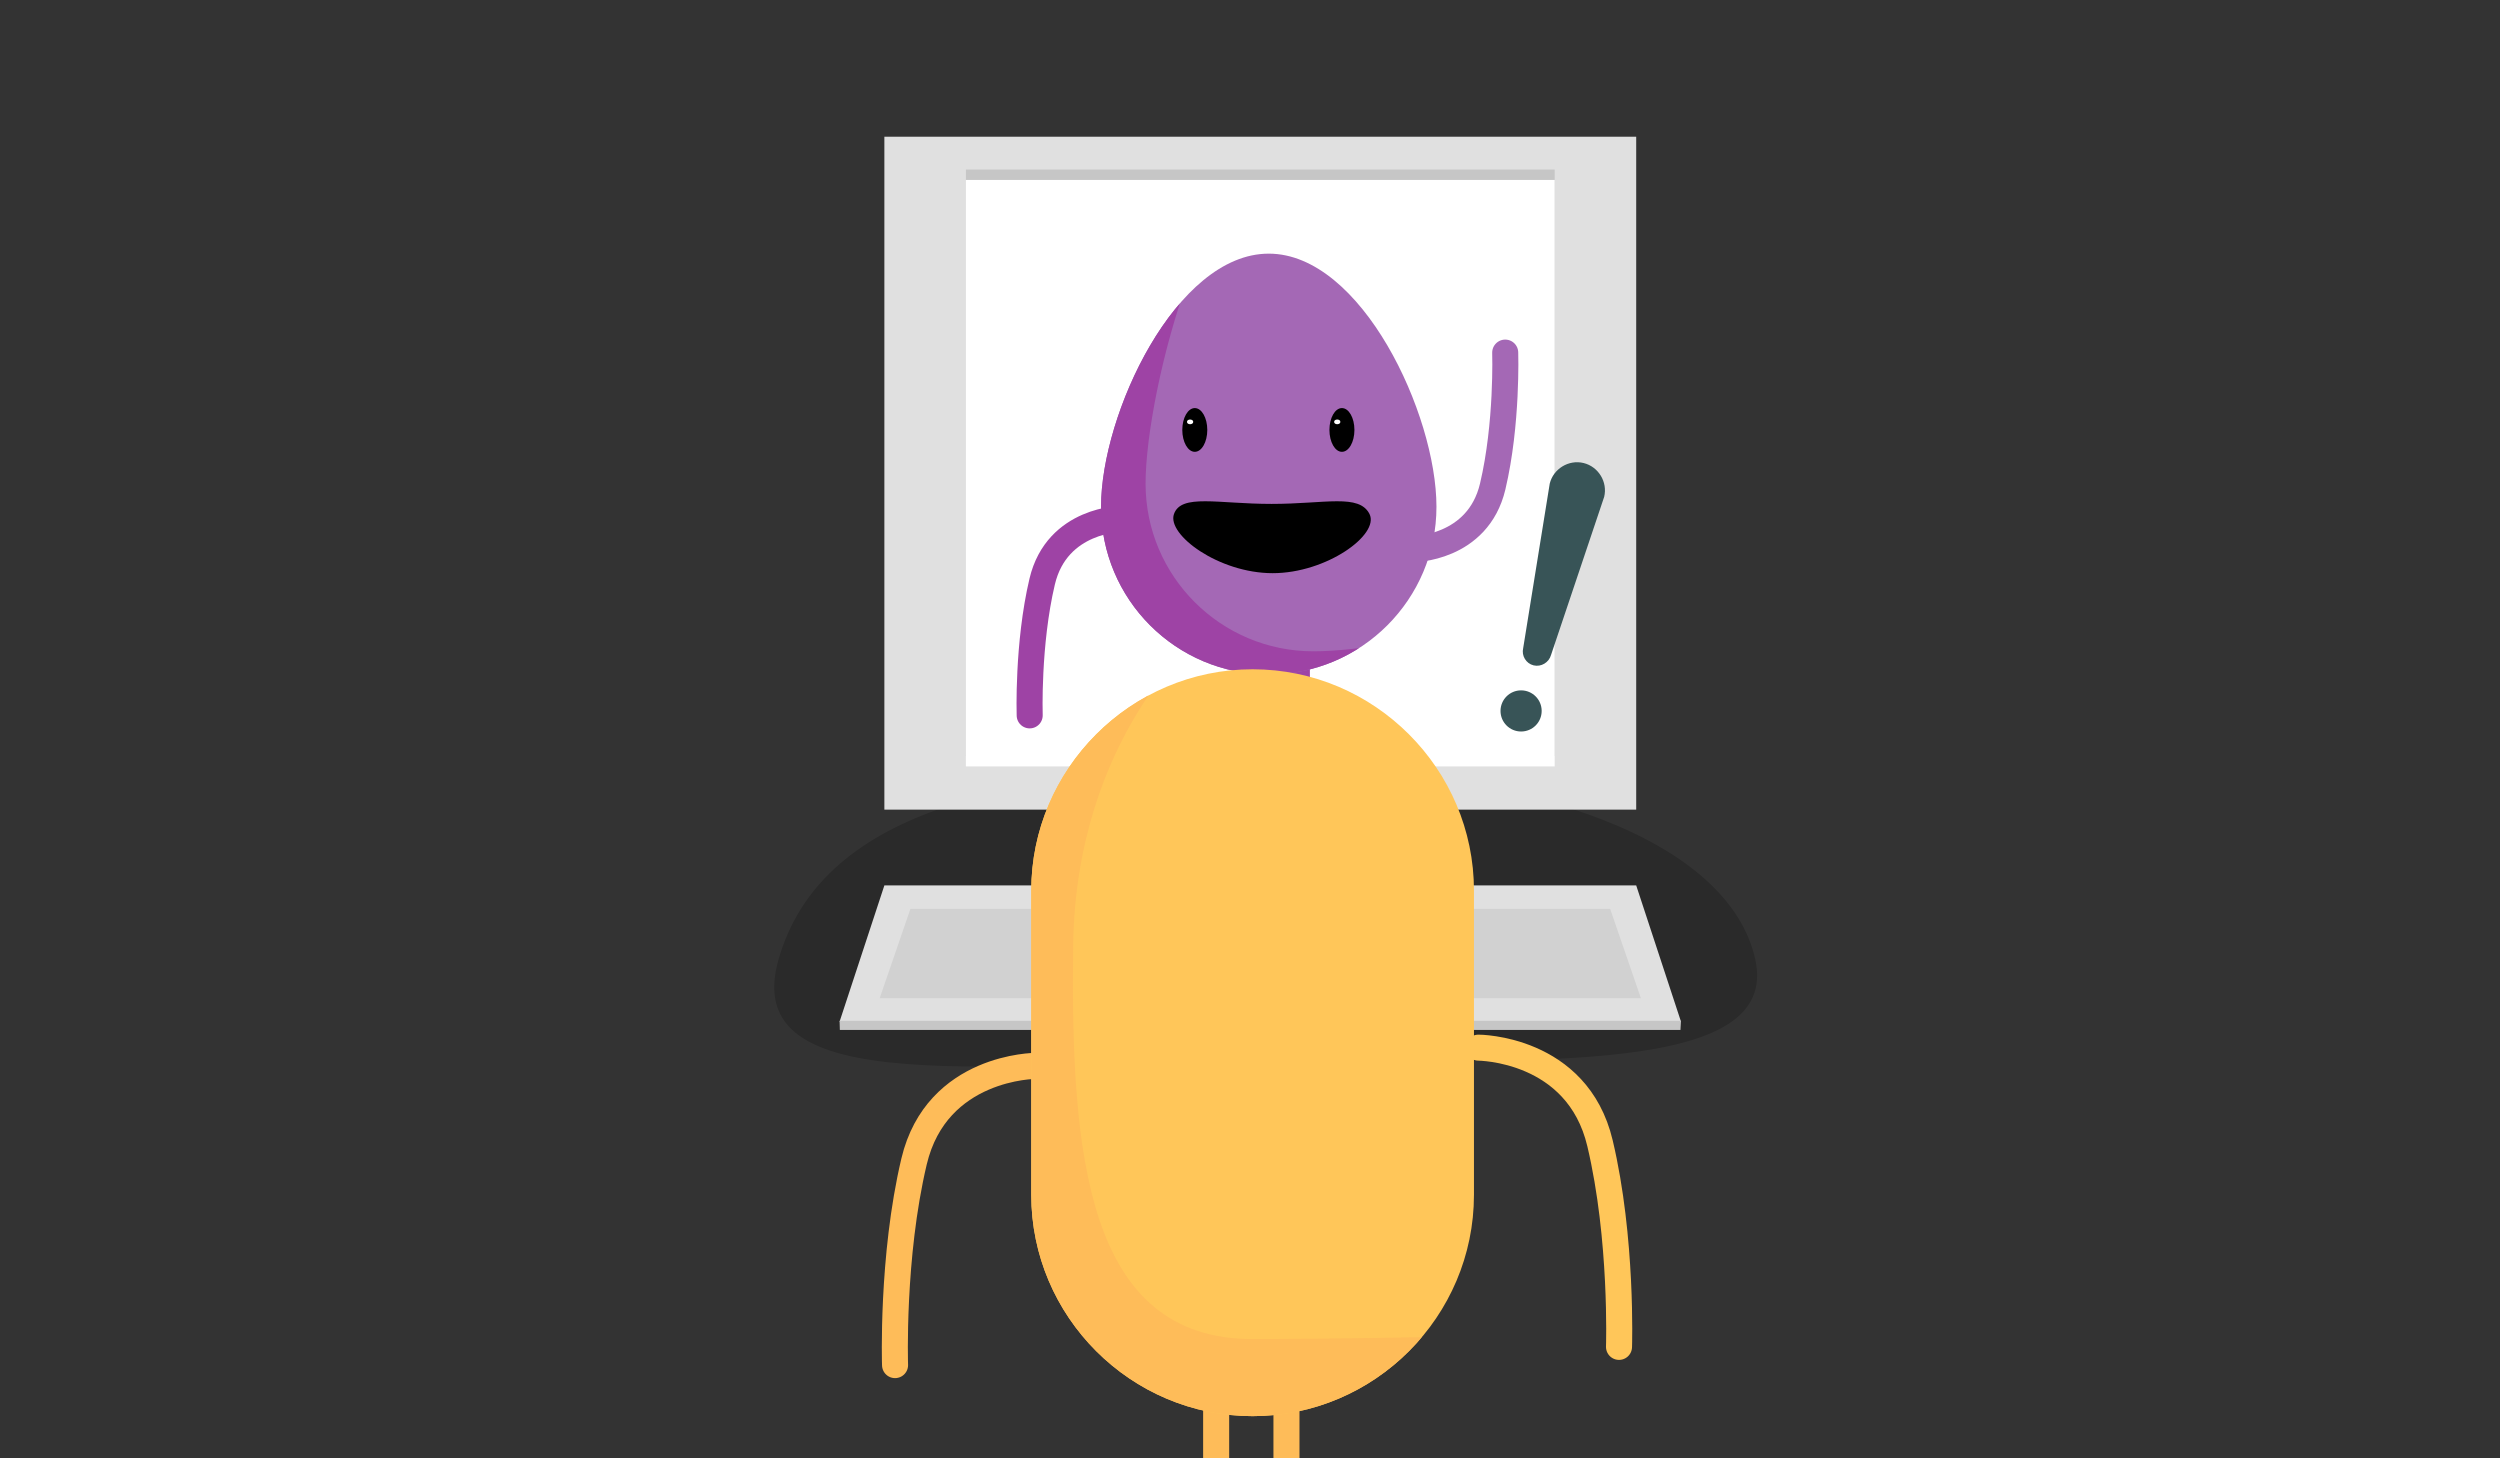 <?xml version="1.0" encoding="utf-8"?>
<!-- Generator: Adobe Illustrator 18.0.0, SVG Export Plug-In . SVG Version: 6.00 Build 0)  -->
<!DOCTYPE svg PUBLIC "-//W3C//DTD SVG 1.1//EN" "http://www.w3.org/Graphics/SVG/1.1/DTD/svg11.dtd">
<svg version="1.1" xmlns="http://www.w3.org/2000/svg" xmlns:xlink="http://www.w3.org/1999/xlink" x="0px" y="0px"
	 viewBox="0 0 960 560" enable-background="new 0 0 960 560" xml:space="preserve">
<rect x="0" y="0" width="960" height="560" fill="#333333" stroke="none"/>
<g id="Layer_1">
</g>
<g id="Layer_8" display="none">
	<rect x="2" y="0" display="inline" fill="#FF6678" width="960" height="560"/>
</g>
<g id="Layer_2">
</g>
<g id="Layer_3">
</g>
<g id="Layer_4">
</g>
<g id="Layer_5">
	<g>
		<defs>
			<rect id="SVGID_31_" x="-982" y="0" width="960" height="560"/>
		</defs>
		<clipPath id="SVGID_2_">
			<use xlink:href="#SVGID_31_"  overflow="visible"/>
		</clipPath>
		<path clip-path="url(#SVGID_2_)" fill="#BA4A62" d="M-3.7,529.5h-44.7c-31.5,0-57.2-25.7-57.2-57.2v-92.6
			c0-31.5,25.7-57.2,57.2-57.2h44.7c31.5,0,57.2,25.7,57.2,57.2v92.6C53.5,503.8,27.8,529.5-3.7,529.5z"/>
		<path clip-path="url(#SVGID_2_)" fill="#BA4A62" d="M153.2,529.5h-44.7c-31.5,0-57.2-25.7-57.2-57.2v-92.6
			c0-31.5,25.7-57.2,57.2-57.2h44.7c31.5,0,57.2,25.7,57.2,57.2v92.6C210.4,503.8,184.7,529.5,153.2,529.5z"/>
		<path clip-path="url(#SVGID_2_)" fill="#913A4A" d="M89.2,777H11.1c-55,0-100-45-100-100V515.2c0-55,45-100,100-100h78.1
			c55,0,100,45,100,100V677C189.2,732,144.2,777,89.2,777z"/>
	</g>
</g>
<g id="Layer_6">
	<path opacity="0.18" d="M674,368.3c10,44.7-83.2,39-187,39s-204,16.4-188-39S383.2,295,487,295S664,323.6,674,368.3z"/>
	<ellipse fill="#C6C6C6" cx="483" cy="333.5" rx="39" ry="8.5"/>
	<ellipse fill="#E0E0E0" cx="483" cy="330.5" rx="39" ry="8.5"/>
	<rect x="473" y="295" fill="#C6C6C6" width="18.9" height="35.8"/>
	<rect x="339.6" y="52.5" fill="#E0E0E0" width="288.7" height="258.4"/>
	<polygon fill="#E0E0E0" points="645.5,392.3 322.4,392.3 339.6,340 628.3,340 	"/>
	<polygon fill="#D1D1D1" points="630.1,383.3 337.8,383.3 349.6,349 618.3,349 	"/>
	<polygon fill="#C6C6C6" points="645.5,392 322.4,392 322.5,395.5 645.3,395.5 	"/>
	<rect x="370.9" y="65.1" fill="#C6C6C6" width="226.1" height="225.2"/>
	<rect x="370.9" y="69.1" fill="#FFFFFF" width="226.1" height="225.2"/>
	<g>
		<defs>
			<rect id="SVGID_35_" x="370.9" y="69.1" width="226.1" height="225.2"/>
		</defs>
		<clipPath id="SVGID_3_">
			<use xlink:href="#SVGID_35_"  overflow="visible"/>
		</clipPath>
		<g clip-path="url(#SVGID_3_)">
			<polyline fill="none" stroke="#9E43A5" stroke-width="10" stroke-linecap="round" stroke-miterlimit="10" points="480,253 
				480,308 465,308 			"/>
			<polyline fill="none" stroke="#9E43A5" stroke-width="10" stroke-linecap="round" stroke-miterlimit="10" points="498,253 
				498,308 513,308 			"/>
			<g>
				<defs>
					<path id="SVGID_37_" d="M551.6,194.6c0,35.5-28.8,64.4-64.4,64.4s-64.4-28.8-64.4-64.4s28.8-97.2,64.4-97.2
						S551.6,159,551.6,194.6z"/>
				</defs>
				<clipPath id="SVGID_4_">
					<use xlink:href="#SVGID_37_"  overflow="visible"/>
				</clipPath>
				<rect x="367.3" y="76.7" clip-path="url(#SVGID_4_)" fill="#A468B5" width="252.8" height="235.7"/>
				<path clip-path="url(#SVGID_4_)" fill="#9E43A5" d="M365,81v235h253V81H365z M504.3,250.1c-35.5,0-64.4-28.8-64.4-64.4
					S464.5,53.5,500,53.5c35.5,0,117.6,105.5,117.6,141S539.9,250.1,504.3,250.1z"/>
			</g>
			<path fill="none" stroke="#A468B5" stroke-width="10" stroke-linecap="round" stroke-miterlimit="10" d="M542.5,210.9
				c0,0,25,0,30.7-24.1c5.7-24.1,4.8-51.4,4.8-51.4"/>
			<path fill="none" stroke="#9E43A5" stroke-width="10" stroke-linecap="round" stroke-miterlimit="10" d="M430.9,199.2
				c0,0-25,0-30.7,24.1s-4.8,51.4-4.8,51.4"/>
			<g>
				<ellipse cx="458.8" cy="165.1" rx="4.8" ry="8.4"/>
				<ellipse fill="#FFFFFF" cx="457" cy="162" rx="1.2" ry="0.9"/>
			</g>
			<g>
				<ellipse cx="515.3" cy="165.1" rx="4.8" ry="8.4"/>
				<ellipse fill="#FFFFFF" cx="513.5" cy="162" rx="1.2" ry="0.9"/>
			</g>
			<path d="M525.9,197.4c3.9,7.9-16.5,22.7-37.2,22.7s-40.7-14.8-37.9-22.7c2.8-7.9,16.8-3.9,37.5-3.9S521.9,189.5,525.9,197.4z"/>
		</g>
	</g>
	<g>
		<g>
			<polyline fill="none" stroke="#FEBC59" stroke-width="10" stroke-linecap="round" stroke-miterlimit="10" points="467,531 
				467,615 444,615 			"/>
			<polyline fill="none" stroke="#FEBC59" stroke-width="10" stroke-linecap="round" stroke-miterlimit="10" points="494,531 
				494,615 517,615 			"/>
			<path fill="none" stroke="#FFC659" stroke-width="10" stroke-linecap="round" stroke-miterlimit="10" d="M567.7,402.3
				c0,0,38,0,46.7,36.7c8.7,36.7,7.3,78.2,7.3,78.2"/>
			<path fill="none" stroke="#FEBC59" stroke-width="10" stroke-linecap="round" stroke-miterlimit="10" d="M397.7,409.3
				c0,0-38,0-46.7,36.7s-7.3,78.2-7.3,78.2"/>
			<g>
				<defs>
					<path id="SVGID_39_" d="M481,543.8L481,543.8c-46.8,0-85-38.2-85-85V342c0-46.7,38.2-85,85-85h0c46.7,0,85,38.2,85,85v116.8
						C566,505.6,527.8,543.8,481,543.8z"/>
				</defs>
				<clipPath id="SVGID_5_">
					<use xlink:href="#SVGID_39_"  overflow="visible"/>
				</clipPath>
				<rect x="370.7" y="229" clip-path="url(#SVGID_5_)" fill="#FFC659" width="224" height="325.7"/>
				<path clip-path="url(#SVGID_5_)" fill="#FEBC59" d="M460.8,244c0,0-47.7,39.2-48.7,119.1s5.1,151.3,69.1,151.1
					c64-0.2,113.8-2,113.8-2V576H360V248L460.8,244z"/>
			</g>
			<g>
				<path fill="#385457" d="M588.9,255.5L588.9,255.5c-2.9-0.7-4.7-3.7-4-6.6l10.2-63.2c1.4-5.7,7.3-9.3,13-7.9h0
					c5.7,1.4,9.3,7.3,7.9,13l-20.4,60.7C594.8,254.4,591.8,256.2,588.9,255.5z"/>
				<circle fill="#385457" cx="584.1" cy="273" r="7.9"/>
			</g>
		</g>
	</g>
</g>
<g id="Layer_7">
</g>
</svg>
